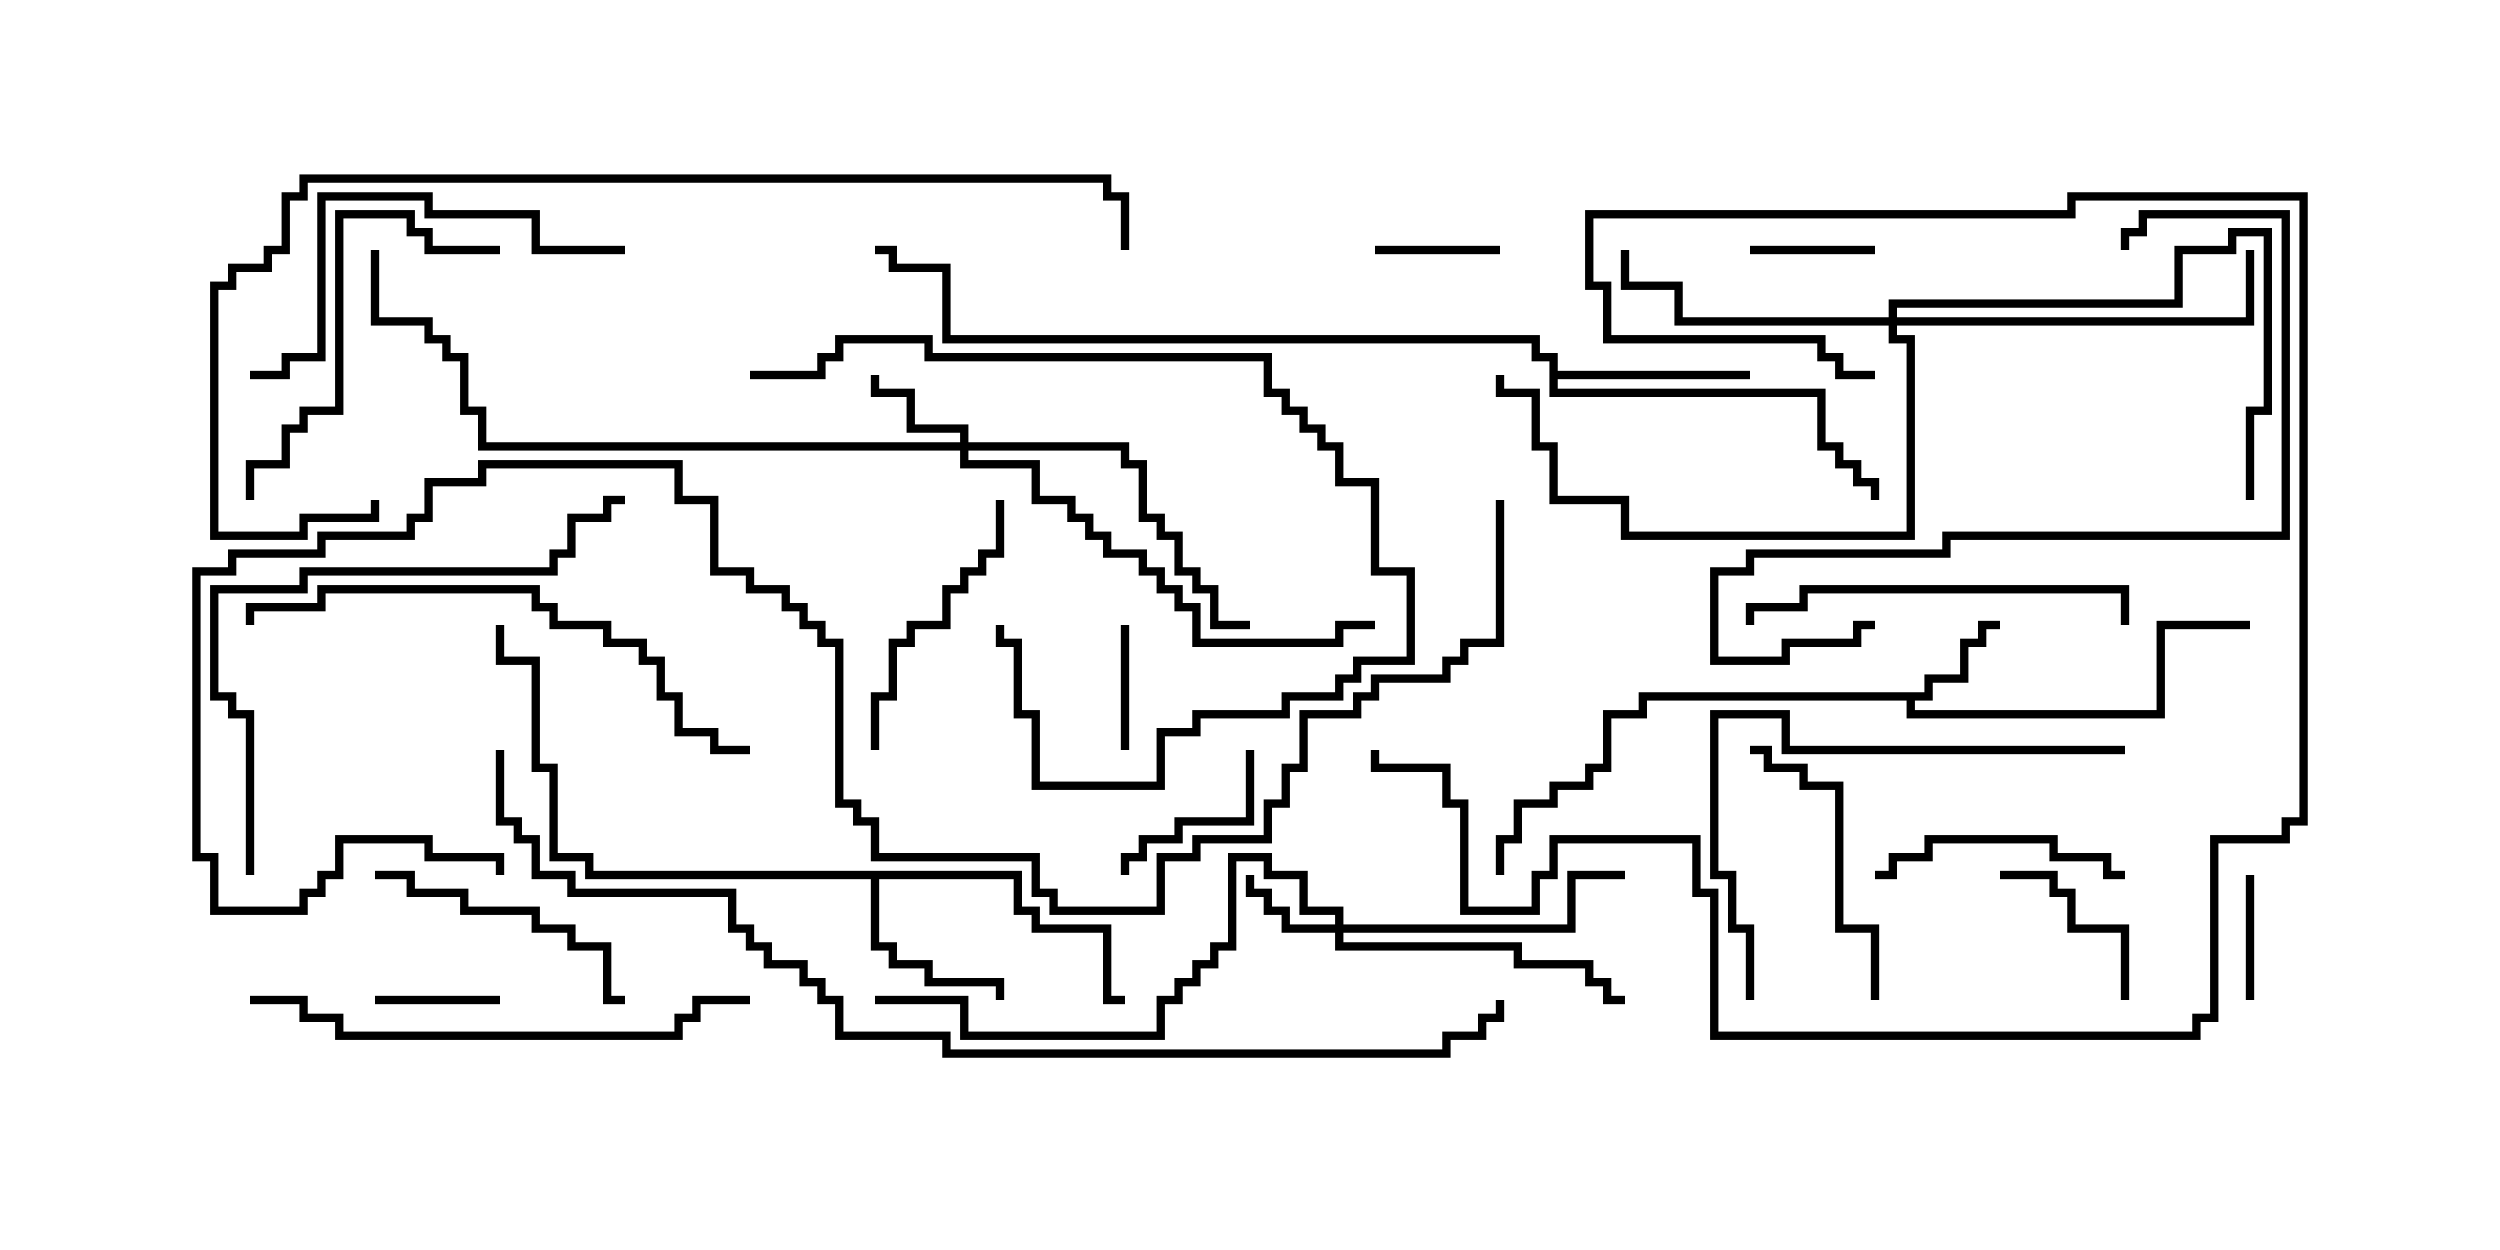 <svg version="1.1" width="30" height="15" xmlns="http://www.w3.org/2000/svg"><path d="M23.093,8.307L23.093,8.093L23.521,8.093L23.521,7.664L23.736,7.664L23.736,7.45L24,7.45L24,7.55L23.836,7.55L23.836,7.764L23.621,7.764L23.621,8.193L23.193,8.193L23.193,8.407L22.979,8.407L22.979,8.521L25.879,8.521L25.879,7.45L27,7.45L27,7.55L25.979,7.55L25.979,8.621L22.879,8.621L22.879,8.407L19.764,8.407L19.764,8.621L19.336,8.621L19.336,9.264L19.121,9.264L19.121,9.479L18.693,9.479L18.693,9.693L18.264,9.693L18.264,10.121L18.05,10.121L18.05,10.5L17.95,10.5L17.95,10.021L18.164,10.021L18.164,9.593L18.593,9.593L18.593,9.379L19.021,9.379L19.021,9.164L19.236,9.164L19.236,8.521L19.664,8.521L19.664,8.307z" stroke="none"/><path d="M12.264,10.45L12.264,10.879L12.479,10.879L12.479,11.093L13.336,11.093L13.336,11.95L13.5,11.95L13.5,12.05L13.236,12.05L13.236,11.193L12.379,11.193L12.379,10.979L12.164,10.979L12.164,10.55L10.55,10.55L10.55,11.307L10.764,11.307L10.764,11.521L11.193,11.521L11.193,11.736L12.05,11.736L12.05,12L11.95,12L11.95,11.836L11.093,11.836L11.093,11.621L10.664,11.621L10.664,11.407L10.45,11.407L10.45,10.55L7.021,10.55L7.021,10.336L6.593,10.336L6.593,9.264L6.379,9.264L6.379,7.979L5.95,7.979L5.95,7.5L6.05,7.5L6.05,7.879L6.479,7.879L6.479,9.164L6.693,9.164L6.693,10.236L7.121,10.236L7.121,10.45z" stroke="none"/><path d="M18.593,4.336L18.379,4.336L18.379,4.121L11.307,4.121L11.307,3.264L10.664,3.264L10.664,3.05L10.5,3.05L10.5,2.95L10.764,2.95L10.764,3.164L11.407,3.164L11.407,4.021L18.479,4.021L18.479,4.236L18.693,4.236L18.693,4.45L21,4.45L21,4.55L18.693,4.55L18.693,4.664L21.907,4.664L21.907,5.307L22.121,5.307L22.121,5.521L22.336,5.521L22.336,5.736L22.55,5.736L22.55,6L22.45,6L22.45,5.836L22.236,5.836L22.236,5.621L22.021,5.621L22.021,5.407L21.807,5.407L21.807,4.764L18.593,4.764z" stroke="none"/><path d="M16.021,11.093L16.021,10.979L15.593,10.979L15.593,10.55L15.164,10.55L15.164,10.336L14.836,10.336L14.836,11.407L14.621,11.407L14.621,11.621L14.407,11.621L14.407,11.836L14.193,11.836L14.193,12.05L13.979,12.05L13.979,12.479L11.521,12.479L11.521,12.05L10.5,12.05L10.5,11.95L11.621,11.95L11.621,12.379L13.879,12.379L13.879,11.95L14.093,11.95L14.093,11.736L14.307,11.736L14.307,11.521L14.521,11.521L14.521,11.307L14.736,11.307L14.736,10.236L15.264,10.236L15.264,10.45L15.693,10.45L15.693,10.879L16.121,10.879L16.121,11.093L18.807,11.093L18.807,10.45L19.5,10.45L19.5,10.55L18.907,10.55L18.907,11.193L16.121,11.193L16.121,11.307L18.264,11.307L18.264,11.521L19.121,11.521L19.121,11.736L19.336,11.736L19.336,11.95L19.5,11.95L19.5,12.05L19.236,12.05L19.236,11.836L19.021,11.836L19.021,11.621L18.164,11.621L18.164,11.407L16.021,11.407L16.021,11.193L15.379,11.193L15.379,10.979L15.164,10.979L15.164,10.764L14.95,10.764L14.95,10.5L15.05,10.5L15.05,10.664L15.264,10.664L15.264,10.879L15.479,10.879L15.479,11.093z" stroke="none"/><path d="M11.521,5.307L11.521,5.193L10.879,5.193L10.879,4.764L10.45,4.764L10.45,4.5L10.55,4.5L10.55,4.664L10.979,4.664L10.979,5.093L11.621,5.093L11.621,5.307L13.55,5.307L13.55,5.521L13.764,5.521L13.764,6.164L13.979,6.164L13.979,6.379L14.193,6.379L14.193,6.807L14.407,6.807L14.407,7.021L14.621,7.021L14.621,7.45L15,7.45L15,7.55L14.521,7.55L14.521,7.121L14.307,7.121L14.307,6.907L14.093,6.907L14.093,6.479L13.879,6.479L13.879,6.264L13.664,6.264L13.664,5.621L13.45,5.621L13.45,5.407L11.621,5.407L11.621,5.521L12.479,5.521L12.479,5.95L12.907,5.95L12.907,6.164L13.121,6.164L13.121,6.379L13.336,6.379L13.336,6.593L13.764,6.593L13.764,6.807L13.979,6.807L13.979,7.021L14.193,7.021L14.193,7.236L14.407,7.236L14.407,7.664L16.021,7.664L16.021,7.45L16.5,7.45L16.5,7.55L16.121,7.55L16.121,7.764L14.307,7.764L14.307,7.336L14.093,7.336L14.093,7.121L13.879,7.121L13.879,6.907L13.664,6.907L13.664,6.693L13.236,6.693L13.236,6.479L13.021,6.479L13.021,6.264L12.807,6.264L12.807,6.05L12.379,6.05L12.379,5.621L11.521,5.621L11.521,5.407L5.736,5.407L5.736,4.979L5.521,4.979L5.521,4.336L5.307,4.336L5.307,4.121L5.093,4.121L5.093,3.907L4.45,3.907L4.45,3L4.55,3L4.55,3.807L5.193,3.807L5.193,4.021L5.407,4.021L5.407,4.236L5.621,4.236L5.621,4.879L5.836,4.879L5.836,5.307z" stroke="none"/><path d="M22.664,3.807L22.664,3.593L26.093,3.593L26.093,2.95L26.736,2.95L26.736,2.736L27.264,2.736L27.264,4.979L27.05,4.979L27.05,6L26.95,6L26.95,4.879L27.164,4.879L27.164,2.836L26.836,2.836L26.836,3.05L26.193,3.05L26.193,3.693L22.764,3.693L22.764,3.807L26.95,3.807L26.95,3L27.05,3L27.05,3.907L22.764,3.907L22.764,4.021L22.979,4.021L22.979,6.479L19.45,6.479L19.45,6.05L18.593,6.05L18.593,5.407L18.379,5.407L18.379,4.764L17.95,4.764L17.95,4.5L18.05,4.5L18.05,4.664L18.479,4.664L18.479,5.307L18.693,5.307L18.693,5.95L19.55,5.95L19.55,6.379L22.879,6.379L22.879,4.121L22.664,4.121L22.664,3.907L20.093,3.907L20.093,3.479L19.45,3.479L19.45,3L19.55,3L19.55,3.379L20.193,3.379L20.193,3.807z" stroke="none"/><path d="M21,3.05L21,2.95L22.5,2.95L22.5,3.05z" stroke="none"/><path d="M13.45,7.5L13.55,7.5L13.55,9L13.45,9z" stroke="none"/><path d="M6,11.95L6,12.05L4.5,12.05L4.5,11.95z" stroke="none"/><path d="M27.05,12L26.95,12L26.95,10.5L27.05,10.5z" stroke="none"/><path d="M16.5,3.05L16.5,2.95L18,2.95L18,3.05z" stroke="none"/><path d="M25.55,12L25.45,12L25.45,11.193L24.807,11.193L24.807,10.764L24.593,10.764L24.593,10.55L24,10.55L24,10.45L24.693,10.45L24.693,10.664L24.907,10.664L24.907,11.093L25.55,11.093z" stroke="none"/><path d="M14.95,9L15.05,9L15.05,9.907L14.193,9.907L14.193,10.121L13.764,10.121L13.764,10.336L13.55,10.336L13.55,10.5L13.45,10.5L13.45,10.236L13.664,10.236L13.664,10.021L14.093,10.021L14.093,9.807L14.95,9.807z" stroke="none"/><path d="M25.5,10.45L25.5,10.55L25.236,10.55L25.236,10.336L24.593,10.336L24.593,10.121L23.193,10.121L23.193,10.336L22.764,10.336L22.764,10.55L22.5,10.55L22.5,10.45L22.664,10.45L22.664,10.236L23.093,10.236L23.093,10.021L24.693,10.021L24.693,10.236L25.336,10.236L25.336,10.45z" stroke="none"/><path d="M4.5,10.55L4.5,10.45L4.979,10.45L4.979,10.664L5.621,10.664L5.621,10.879L6.479,10.879L6.479,11.093L6.907,11.093L6.907,11.307L7.336,11.307L7.336,11.95L7.5,11.95L7.5,12.05L7.236,12.05L7.236,11.407L6.807,11.407L6.807,11.193L6.379,11.193L6.379,10.979L5.521,10.979L5.521,10.764L4.879,10.764L4.879,10.55z" stroke="none"/><path d="M11.95,6L12.05,6L12.05,6.693L11.836,6.693L11.836,6.907L11.621,6.907L11.621,7.121L11.407,7.121L11.407,7.55L10.979,7.55L10.979,7.764L10.764,7.764L10.764,8.407L10.55,8.407L10.55,9L10.45,9L10.45,8.307L10.664,8.307L10.664,7.664L10.879,7.664L10.879,7.45L11.307,7.45L11.307,7.021L11.521,7.021L11.521,6.807L11.736,6.807L11.736,6.593L11.95,6.593z" stroke="none"/><path d="M22.55,12L22.45,12L22.45,11.193L22.021,11.193L22.021,9.479L21.593,9.479L21.593,9.264L21.164,9.264L21.164,9.05L21,9.05L21,8.95L21.264,8.95L21.264,9.164L21.693,9.164L21.693,9.379L22.121,9.379L22.121,11.093L22.55,11.093z" stroke="none"/><path d="M6,2.95L6,3.05L5.093,3.05L5.093,2.836L4.879,2.836L4.879,2.621L4.121,2.621L4.121,4.979L3.693,4.979L3.693,5.193L3.479,5.193L3.479,5.621L3.05,5.621L3.05,6L2.95,6L2.95,5.521L3.379,5.521L3.379,5.093L3.593,5.093L3.593,4.879L4.021,4.879L4.021,2.521L4.979,2.521L4.979,2.736L5.193,2.736L5.193,2.95z" stroke="none"/><path d="M9,4.55L9,4.45L9.807,4.45L9.807,4.236L10.021,4.236L10.021,4.021L11.193,4.021L11.193,4.236L15.264,4.236L15.264,4.664L15.479,4.664L15.479,4.879L15.693,4.879L15.693,5.093L15.907,5.093L15.907,5.307L16.121,5.307L16.121,5.736L16.55,5.736L16.55,6.807L16.979,6.807L16.979,7.979L16.336,7.979L16.336,8.193L16.121,8.193L16.121,8.407L15.479,8.407L15.479,8.621L14.407,8.621L14.407,8.836L13.979,8.836L13.979,9.479L12.379,9.479L12.379,8.621L12.164,8.621L12.164,7.764L11.95,7.764L11.95,7.5L12.05,7.5L12.05,7.664L12.264,7.664L12.264,8.521L12.479,8.521L12.479,9.379L13.879,9.379L13.879,8.736L14.307,8.736L14.307,8.521L15.379,8.521L15.379,8.307L16.021,8.307L16.021,8.093L16.236,8.093L16.236,7.879L16.879,7.879L16.879,6.907L16.45,6.907L16.45,5.836L16.021,5.836L16.021,5.407L15.807,5.407L15.807,5.193L15.593,5.193L15.593,4.979L15.379,4.979L15.379,4.764L15.164,4.764L15.164,4.336L11.093,4.336L11.093,4.121L10.121,4.121L10.121,4.336L9.907,4.336L9.907,4.55z" stroke="none"/><path d="M25.55,7.5L25.45,7.5L25.45,7.121L21.693,7.121L21.693,7.336L21.05,7.336L21.05,7.5L20.95,7.5L20.95,7.236L21.593,7.236L21.593,7.021L25.55,7.021z" stroke="none"/><path d="M7.5,2.95L7.5,3.05L6.379,3.05L6.379,2.621L5.093,2.621L5.093,2.407L3.907,2.407L3.907,4.336L3.479,4.336L3.479,4.55L3,4.55L3,4.45L3.379,4.45L3.379,4.236L3.807,4.236L3.807,2.307L5.193,2.307L5.193,2.521L6.479,2.521L6.479,2.95z" stroke="none"/><path d="M25.55,3L25.45,3L25.45,2.736L25.664,2.736L25.664,2.521L27.479,2.521L27.479,6.479L23.407,6.479L23.407,6.693L21.05,6.693L21.05,6.907L20.621,6.907L20.621,7.879L21.379,7.879L21.379,7.664L22.236,7.664L22.236,7.45L22.5,7.45L22.5,7.55L22.336,7.55L22.336,7.764L21.479,7.764L21.479,7.979L20.521,7.979L20.521,6.807L20.95,6.807L20.95,6.593L23.307,6.593L23.307,6.379L27.379,6.379L27.379,2.621L25.764,2.621L25.764,2.836L25.55,2.836z" stroke="none"/><path d="M25.5,8.95L25.5,9.05L21.379,9.05L21.379,8.621L20.621,8.621L20.621,10.45L20.836,10.45L20.836,11.093L21.05,11.093L21.05,12L20.95,12L20.95,11.193L20.736,11.193L20.736,10.55L20.521,10.55L20.521,8.521L21.479,8.521L21.479,8.95z" stroke="none"/><path d="M3,12.05L3,11.95L3.693,11.95L3.693,12.164L4.121,12.164L4.121,12.379L8.093,12.379L8.093,12.164L8.307,12.164L8.307,11.95L9,11.95L9,12.05L8.407,12.05L8.407,12.264L8.193,12.264L8.193,12.479L4.021,12.479L4.021,12.264L3.593,12.264L3.593,12.05z" stroke="none"/><path d="M9,8.95L9,9.05L8.521,9.05L8.521,8.836L8.093,8.836L8.093,8.407L7.879,8.407L7.879,7.979L7.664,7.979L7.664,7.764L7.236,7.764L7.236,7.55L6.593,7.55L6.593,7.336L6.379,7.336L6.379,7.121L3.907,7.121L3.907,7.336L3.05,7.336L3.05,7.5L2.95,7.5L2.95,7.236L3.807,7.236L3.807,7.021L6.479,7.021L6.479,7.236L6.693,7.236L6.693,7.45L7.336,7.45L7.336,7.664L7.764,7.664L7.764,7.879L7.979,7.879L7.979,8.307L8.193,8.307L8.193,8.736L8.621,8.736L8.621,8.95z" stroke="none"/><path d="M3.05,10.5L2.95,10.5L2.95,8.621L2.736,8.621L2.736,8.407L2.521,8.407L2.521,7.021L3.593,7.021L3.593,6.807L6.593,6.807L6.593,6.593L6.807,6.593L6.807,6.164L7.236,6.164L7.236,5.95L7.5,5.95L7.5,6.05L7.336,6.05L7.336,6.264L6.907,6.264L6.907,6.693L6.693,6.693L6.693,6.907L3.693,6.907L3.693,7.121L2.621,7.121L2.621,8.307L2.836,8.307L2.836,8.521L3.05,8.521z" stroke="none"/><path d="M22.5,4.45L22.5,4.55L22.021,4.55L22.021,4.336L21.807,4.336L21.807,4.121L19.236,4.121L19.236,3.479L19.021,3.479L19.021,2.521L24.807,2.521L24.807,2.307L27.693,2.307L27.693,9.907L27.479,9.907L27.479,10.121L26.621,10.121L26.621,12.264L26.407,12.264L26.407,12.479L20.521,12.479L20.521,10.764L20.307,10.764L20.307,10.121L18.693,10.121L18.693,10.55L18.479,10.55L18.479,10.979L17.521,10.979L17.521,9.693L17.307,9.693L17.307,9.264L16.45,9.264L16.45,9L16.55,9L16.55,9.164L17.407,9.164L17.407,9.593L17.621,9.593L17.621,10.879L18.379,10.879L18.379,10.45L18.593,10.45L18.593,10.021L20.407,10.021L20.407,10.664L20.621,10.664L20.621,12.379L26.307,12.379L26.307,12.164L26.521,12.164L26.521,10.021L27.379,10.021L27.379,9.807L27.593,9.807L27.593,2.407L24.907,2.407L24.907,2.621L19.121,2.621L19.121,3.379L19.336,3.379L19.336,4.021L21.907,4.021L21.907,4.236L22.121,4.236L22.121,4.45z" stroke="none"/><path d="M4.45,6L4.55,6L4.55,6.264L3.693,6.264L3.693,6.479L2.521,6.479L2.521,3.379L2.736,3.379L2.736,3.164L3.164,3.164L3.164,2.95L3.379,2.95L3.379,2.307L3.593,2.307L3.593,2.093L13.336,2.093L13.336,2.307L13.55,2.307L13.55,3L13.45,3L13.45,2.407L13.236,2.407L13.236,2.193L3.693,2.193L3.693,2.407L3.479,2.407L3.479,3.05L3.264,3.05L3.264,3.264L2.836,3.264L2.836,3.479L2.621,3.479L2.621,6.379L3.593,6.379L3.593,6.164L4.45,6.164z" stroke="none"/><path d="M5.95,9L6.05,9L6.05,9.807L6.264,9.807L6.264,10.021L6.479,10.021L6.479,10.45L6.907,10.45L6.907,10.664L8.836,10.664L8.836,11.093L9.05,11.093L9.05,11.307L9.264,11.307L9.264,11.521L9.693,11.521L9.693,11.736L9.907,11.736L9.907,11.95L10.121,11.95L10.121,12.379L11.407,12.379L11.407,12.593L17.307,12.593L17.307,12.379L17.736,12.379L17.736,12.164L17.95,12.164L17.95,12L18.05,12L18.05,12.264L17.836,12.264L17.836,12.479L17.407,12.479L17.407,12.693L11.307,12.693L11.307,12.479L10.021,12.479L10.021,12.05L9.807,12.05L9.807,11.836L9.593,11.836L9.593,11.621L9.164,11.621L9.164,11.407L8.95,11.407L8.95,11.193L8.736,11.193L8.736,10.764L6.807,10.764L6.807,10.55L6.379,10.55L6.379,10.121L6.164,10.121L6.164,9.907L5.95,9.907z" stroke="none"/><path d="M17.95,6L18.05,6L18.05,7.764L17.621,7.764L17.621,7.979L17.407,7.979L17.407,8.193L16.55,8.193L16.55,8.407L16.336,8.407L16.336,8.621L15.693,8.621L15.693,9.264L15.479,9.264L15.479,9.693L15.264,9.693L15.264,10.121L14.407,10.121L14.407,10.336L13.979,10.336L13.979,10.979L12.593,10.979L12.593,10.764L12.379,10.764L12.379,10.336L10.45,10.336L10.45,9.907L10.236,9.907L10.236,9.693L10.021,9.693L10.021,7.764L9.807,7.764L9.807,7.55L9.593,7.55L9.593,7.336L9.379,7.336L9.379,7.121L8.95,7.121L8.95,6.907L8.521,6.907L8.521,6.05L8.093,6.05L8.093,5.621L5.836,5.621L5.836,5.836L5.193,5.836L5.193,6.264L4.979,6.264L4.979,6.479L3.907,6.479L3.907,6.693L2.836,6.693L2.836,6.907L2.407,6.907L2.407,10.236L2.621,10.236L2.621,10.879L3.593,10.879L3.593,10.664L3.807,10.664L3.807,10.45L4.021,10.45L4.021,10.021L5.193,10.021L5.193,10.236L6.05,10.236L6.05,10.5L5.95,10.5L5.95,10.336L5.093,10.336L5.093,10.121L4.121,10.121L4.121,10.55L3.907,10.55L3.907,10.764L3.693,10.764L3.693,10.979L2.521,10.979L2.521,10.336L2.307,10.336L2.307,6.807L2.736,6.807L2.736,6.593L3.807,6.593L3.807,6.379L4.879,6.379L4.879,6.164L5.093,6.164L5.093,5.736L5.736,5.736L5.736,5.521L8.193,5.521L8.193,5.95L8.621,5.95L8.621,6.807L9.05,6.807L9.05,7.021L9.479,7.021L9.479,7.236L9.693,7.236L9.693,7.45L9.907,7.45L9.907,7.664L10.121,7.664L10.121,9.593L10.336,9.593L10.336,9.807L10.55,9.807L10.55,10.236L12.479,10.236L12.479,10.664L12.693,10.664L12.693,10.879L13.879,10.879L13.879,10.236L14.307,10.236L14.307,10.021L15.164,10.021L15.164,9.593L15.379,9.593L15.379,9.164L15.593,9.164L15.593,8.521L16.236,8.521L16.236,8.307L16.45,8.307L16.45,8.093L17.307,8.093L17.307,7.879L17.521,7.879L17.521,7.664L17.95,7.664z" stroke="none"/></svg>
